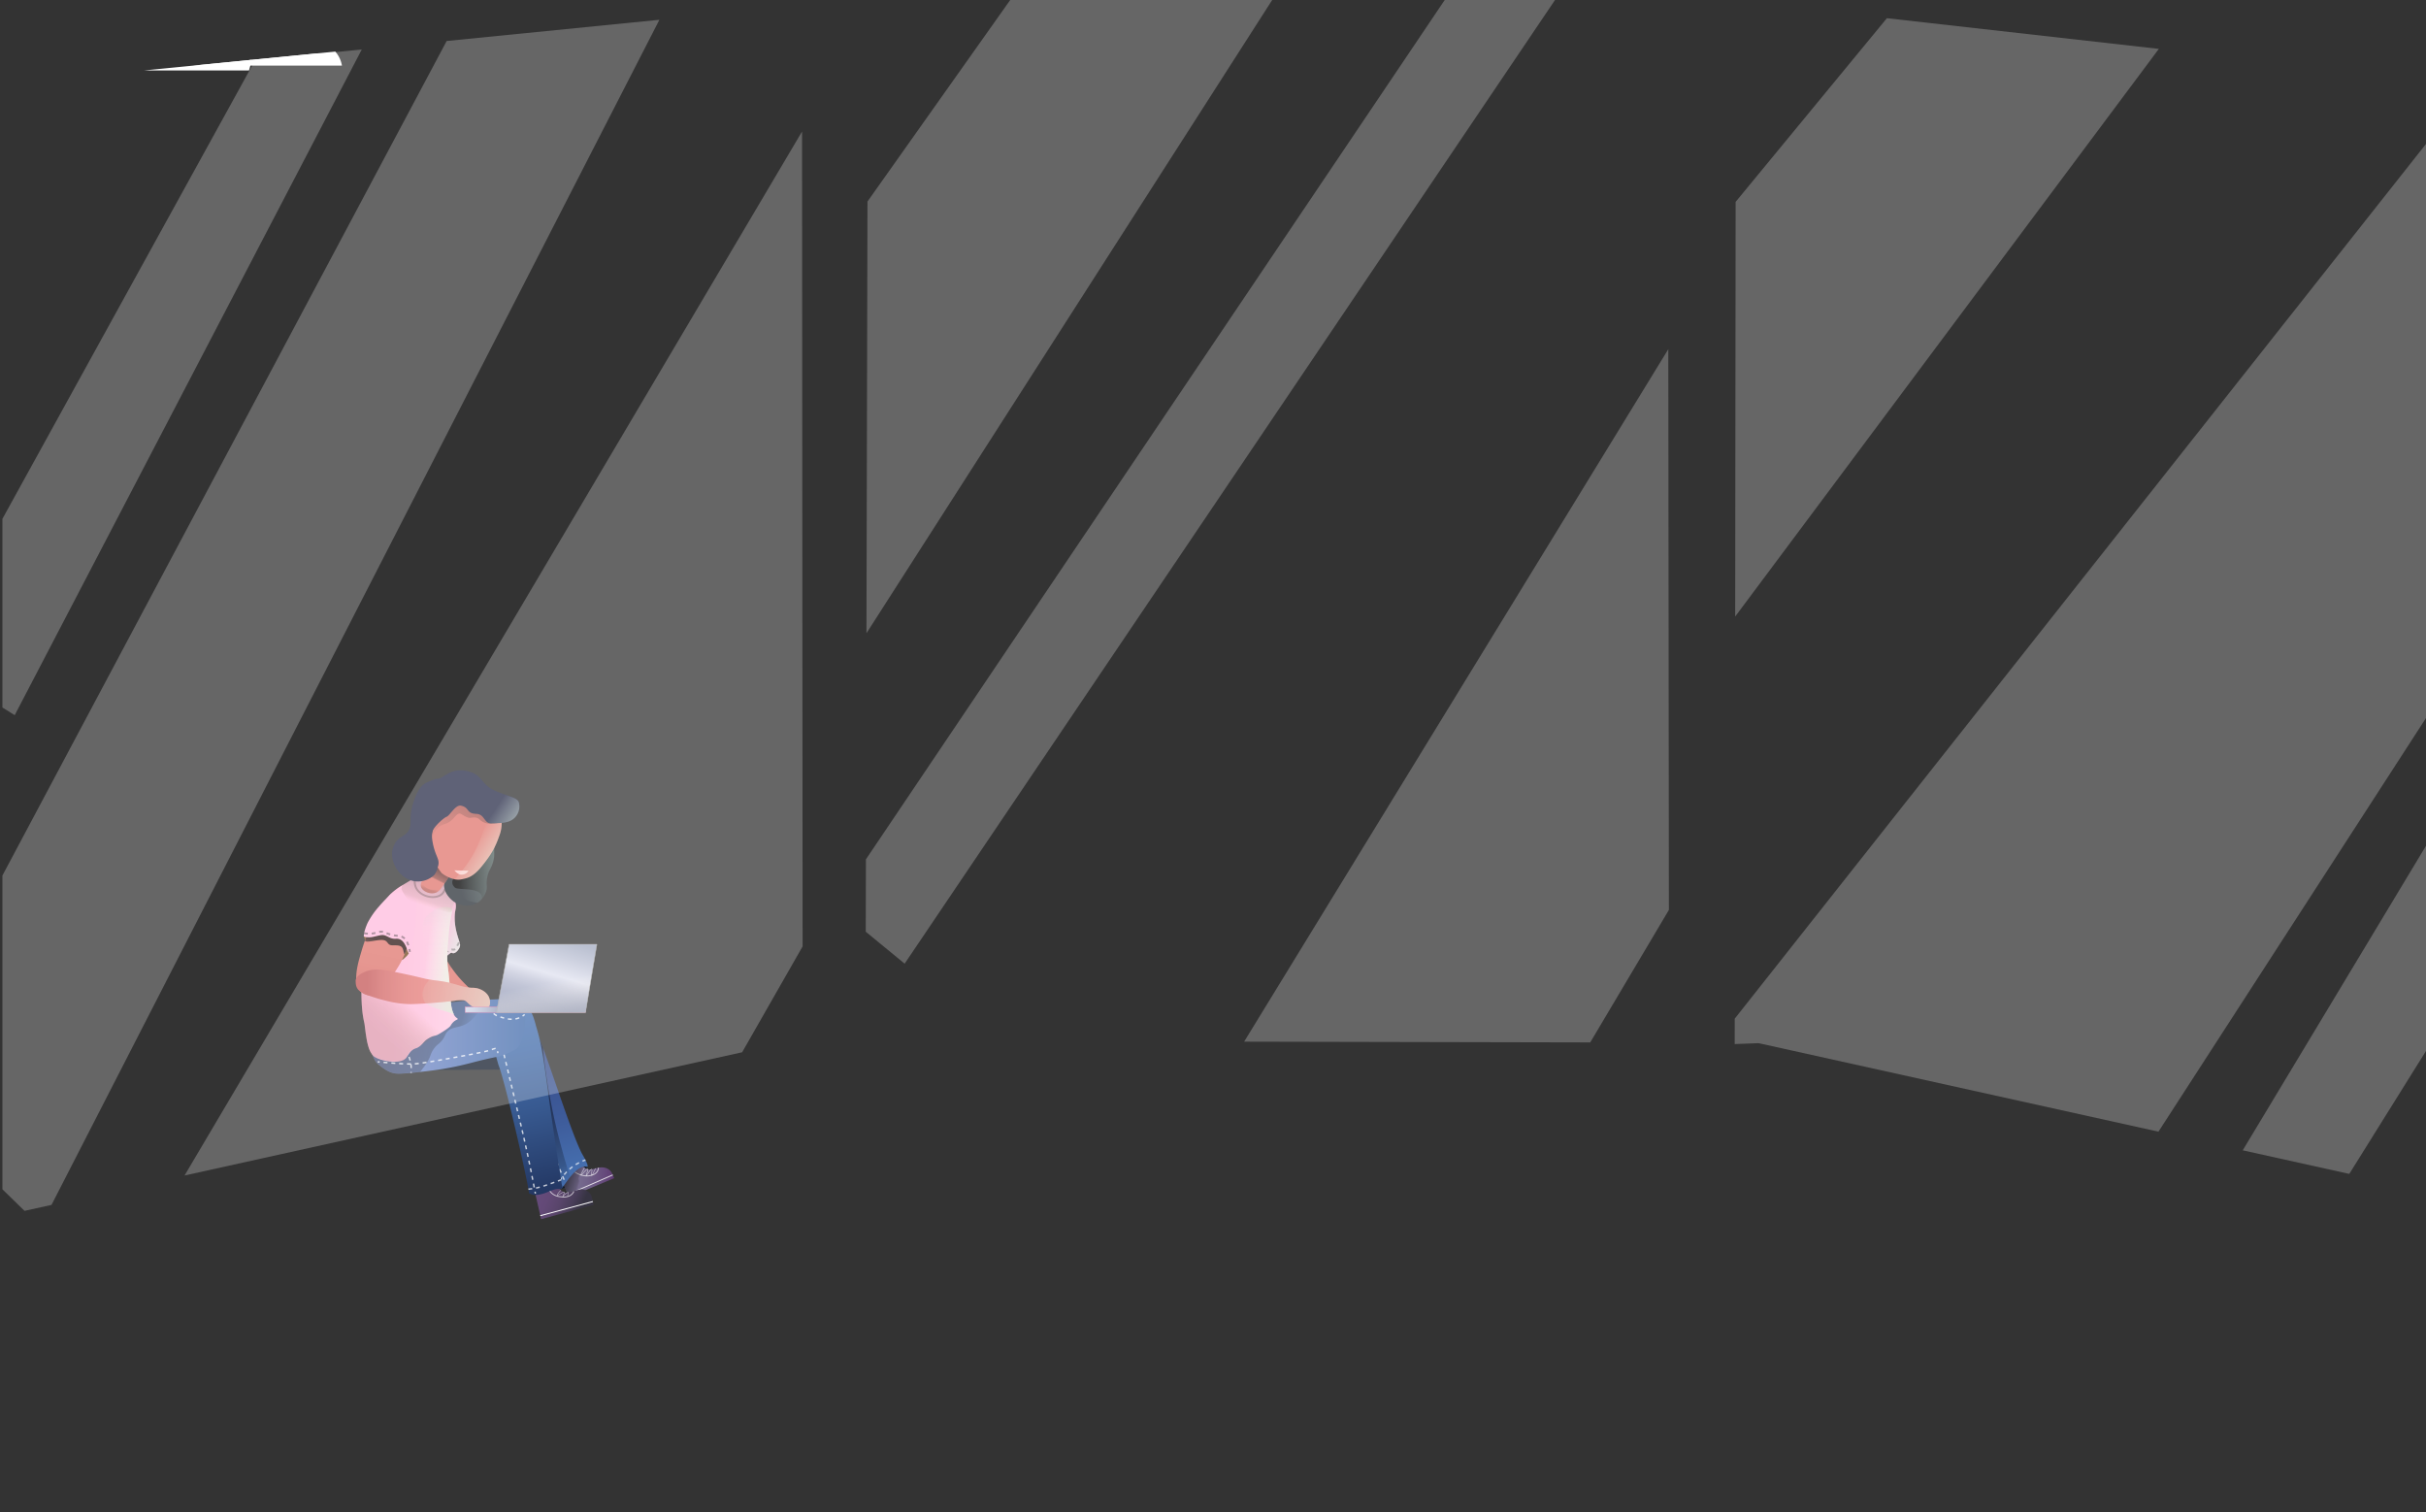 <svg class="svg-clip-path-05nuo" id="header-svg-05nuo" xmlns="http://www.w3.org/2000/svg" viewBox="0 0 1262.92 787.26">
  <rect x="0" y="0" width="1262.92" height="787.26" fill="#333333" stroke="none"/>
  <defs>
    <linearGradient id="linear-gradient-53" x1="294.46" y1="610.46" x2="324.59" y2="610.46" gradientUnits="userSpaceOnUse">
      <stop offset="0" stop-color="#7c7896"/>
      <stop offset=".23" stop-color="#7a7393"/>
      <stop offset=".52" stop-color="#72648a"/>
      <stop offset=".82" stop-color="#664b7c"/>
      <stop offset="1" stop-color="#5e3a72"/>
    </linearGradient>
    <linearGradient id="linear-gradient-54" x1="292.66" y1="608.04" x2="307.22" y2="611.14" gradientUnits="userSpaceOnUse">
      <stop offset="0"/>
      <stop offset=".93" stop-opacity=".16"/>
      <stop offset="1" stop-opacity="0"/>
    </linearGradient>
    <linearGradient id="linear-gradient-55" x1="271.33" y1="535.2" x2="295.03" y2="608.76" gradientUnits="userSpaceOnUse">
      <stop offset="0" stop-color="#394e8c"/>
      <stop offset=".35" stop-color="#3a5290"/>
      <stop offset=".67" stop-color="#3e5c9b"/>
      <stop offset=".99" stop-color="#456eae"/>
      <stop offset="1" stop-color="#456faf"/>
    </linearGradient>
    <linearGradient id="linear-gradient-56" x1="262.81" y1="537.2" x2="308.67" y2="608.44" gradientUnits="userSpaceOnUse">
      <stop offset="0"/>
      <stop offset=".89" stop-opacity=".27"/>
      <stop offset="1" stop-opacity="0"/>
    </linearGradient>
    <linearGradient id="linear-gradient-57" x1="259.82" y1="563.5" x2="283.06" y2="571.6" gradientTransform="rotate(4 -554.145 868.161)" gradientUnits="userSpaceOnUse">
      <stop offset="0" stop-color="#664b7b"/>
      <stop offset=".27" stop-color="#634977"/>
      <stop offset=".54" stop-color="#59456b"/>
      <stop offset=".8" stop-color="#483d58"/>
      <stop offset="1" stop-color="#373443"/>
    </linearGradient>
    <linearGradient id="linear-gradient-58" x1="308.48" y1="1075.8" x2="275.92" y2="1166.37" gradientTransform="rotate(-31.8 -673.238 874.442)" gradientUnits="userSpaceOnUse">
      <stop offset="0" stop-color="#4671b1"/>
      <stop offset=".2" stop-color="#426ba9"/>
      <stop offset=".51" stop-color="#385a91"/>
      <stop offset=".89" stop-color="#273e6c"/>
      <stop offset="1" stop-color="#223560"/>
    </linearGradient>
    <linearGradient id="linear-gradient-59" x1="258.25" y1="482.72" x2="232.86" y2="553.37" gradientTransform="rotate(4 -554.145 868.161)" href="#linear-gradient-58"/>
    <linearGradient id="linear-gradient-60" x1="211.97" y1="473.82" x2="241.01" y2="504.55" gradientUnits="userSpaceOnUse">
      <stop offset="0"/>
      <stop offset="1" stop-opacity="0"/>
    </linearGradient>
    <linearGradient id="linear-gradient-61" x1="229.17" y1="465.33" x2="231.81" y2="494.11" gradientUnits="userSpaceOnUse">
      <stop offset="0" stop-color="#ff92be"/>
      <stop offset=".18" stop-color="#ff9ac6"/>
      <stop offset=".54" stop-color="#ffa3d0"/>
      <stop offset="1" stop-color="#ffa6d3"/>
    </linearGradient>
    <linearGradient id="linear-gradient-62" x1="249.46" y1="486.83" x2="228.59" y2="479.55" gradientUnits="userSpaceOnUse">
      <stop offset="0" stop-color="#d7ffe4"/>
      <stop offset=".08" stop-color="#d7ffe4" stop-opacity=".96"/>
      <stop offset=".23" stop-color="#d7ffe4" stop-opacity=".86"/>
      <stop offset=".41" stop-color="#d6ffe5" stop-opacity=".69"/>
      <stop offset=".63" stop-color="#d5ffe6" stop-opacity=".46"/>
      <stop offset=".87" stop-color="#d5ffe6" stop-opacity=".17"/>
      <stop offset="1" stop-color="#d4ffe7" stop-opacity="0"/>
    </linearGradient>
    <linearGradient id="linear-gradient-63" x1="190.99" y1="539.36" x2="273.41" y2="539.36" gradientUnits="userSpaceOnUse">
      <stop offset="0" stop-color="#8291d1"/>
      <stop offset=".17" stop-color="#778bca"/>
      <stop offset="1" stop-color="#446dab"/>
    </linearGradient>
    <linearGradient id="linear-gradient-64" x1="190.12" y1="527.77" x2="245.45" y2="544.18" gradientUnits="userSpaceOnUse">
      <stop offset="0"/>
      <stop offset=".85" stop-opacity=".49"/>
      <stop offset="1" stop-opacity="0"/>
    </linearGradient>
    <linearGradient id="linear-gradient-65" x1="188.15" y1="503.81" x2="238.34" y2="503.81" gradientUnits="userSpaceOnUse">
      <stop offset="0" stop-color="#ffb3d6"/>
      <stop offset=".4" stop-color="#ffb8d9"/>
      <stop offset=".88" stop-color="#ffc7e1"/>
      <stop offset="1" stop-color="#ffcce4"/>
    </linearGradient>
    <linearGradient id="linear-gradient-66" x1="145.54" y1="415.74" x2="163.29" y2="387.22" gradientTransform="rotate(8.79 -685.841 766.655)" gradientUnits="userSpaceOnUse">
      <stop offset="0" stop-color="#662c10"/>
      <stop offset=".38" stop-color="#682d11" stop-opacity=".98"/>
      <stop offset=".55" stop-color="#6e3213" stop-opacity=".91"/>
      <stop offset=".68" stop-color="#793b17" stop-opacity=".78"/>
      <stop offset=".79" stop-color="#88471d" stop-opacity=".6"/>
      <stop offset=".89" stop-color="#9c5725" stop-opacity=".37"/>
      <stop offset=".98" stop-color="#b46a2e" stop-opacity=".09"/>
      <stop offset="1" stop-color="#bc7031" stop-opacity="0"/>
    </linearGradient>
    <linearGradient id="linear-gradient-67" x1="251.33" y1="502.41" x2="221.63" y2="498.4" gradientUnits="userSpaceOnUse">
      <stop offset="0" stop-color="#ddffd9"/>
      <stop offset=".14" stop-color="#ddffd9" stop-opacity=".99"/>
      <stop offset=".27" stop-color="#deffda" stop-opacity=".94"/>
      <stop offset=".39" stop-color="#e0ffdc" stop-opacity=".87"/>
      <stop offset=".51" stop-color="#e2ffde" stop-opacity=".77"/>
      <stop offset=".63" stop-color="#e5ffe1" stop-opacity=".64"/>
      <stop offset=".74" stop-color="#e9ffe5" stop-opacity=".47"/>
      <stop offset=".86" stop-color="#edffea" stop-opacity=".28"/>
      <stop offset=".97" stop-color="#f2ffee" stop-opacity=".07"/>
      <stop offset="1" stop-color="#f3fff0" stop-opacity="0"/>
    </linearGradient>
    <linearGradient id="linear-gradient-68" x1="227.03" y1="476.05" x2="227.34" y2="521.98" gradientUnits="userSpaceOnUse">
      <stop offset="0" stop-color="#e8c8d4" stop-opacity=".32"/>
      <stop offset=".06" stop-color="#ebcad7" stop-opacity=".25"/>
      <stop offset=".16" stop-color="#f1cdda" stop-opacity=".14"/>
      <stop offset=".27" stop-color="#f4cedd" stop-opacity=".06"/>
      <stop offset=".39" stop-color="#f6d0de" stop-opacity=".01"/>
      <stop offset=".52" stop-color="#f7d0df" stop-opacity="0"/>
      <stop offset=".68" stop-color="#f5cedd" stop-opacity=".01"/>
      <stop offset=".81" stop-color="#eec6d6" stop-opacity=".06"/>
      <stop offset=".92" stop-color="#e3b9ca" stop-opacity=".14"/>
      <stop offset="1" stop-color="#d8adbf" stop-opacity=".21"/>
    </linearGradient>
    <linearGradient id="linear-gradient-69" x1="243.46" y1="627.44" x2="225.94" y2="665.77" gradientTransform="rotate(-8.1 -793.456 834.836)" gradientUnits="userSpaceOnUse">
      <stop offset="0" stop-color="#e0766e"/>
      <stop offset=".46" stop-color="#de746c"/>
      <stop offset=".72" stop-color="#d76c66"/>
      <stop offset=".93" stop-color="#ca5e5c"/>
      <stop offset="1" stop-color="#c45757"/>
    </linearGradient>
    <linearGradient id="linear-gradient-70" x1="241.96" y1="636.75" x2="234.62" y2="647.14" gradientTransform="rotate(-8.1 -793.456 834.836)" gradientUnits="userSpaceOnUse">
      <stop offset="0" stop-opacity=".8"/>
      <stop offset="1" stop-opacity="0"/>
    </linearGradient>
    <linearGradient id="linear-gradient-71" x1="201.04" y1="375.14" x2="141.55" y2="384.09" gradientTransform="rotate(8.95 -659.37 743.307)" gradientUnits="userSpaceOnUse">
      <stop offset="0" stop-color="#ea807d"/>
      <stop offset=".43" stop-color="#e87e7b"/>
      <stop offset=".66" stop-color="#e07673"/>
      <stop offset=".85" stop-color="#d46867"/>
      <stop offset="1" stop-color="#c45757"/>
    </linearGradient>
    <linearGradient id="linear-gradient-72" x1="259.45" y1="523.08" x2="206.86" y2="510.86" gradientUnits="userSpaceOnUse">
      <stop offset="0" stop-color="#d7ffe4"/>
      <stop offset=".22" stop-color="#d6ffe5" stop-opacity=".77"/>
      <stop offset=".76" stop-color="#d5ffe6" stop-opacity=".22"/>
      <stop offset="1" stop-color="#d4ffe7" stop-opacity="0"/>
    </linearGradient>
    <linearGradient id="linear-gradient-73" x1="227.18" y1="453.7" x2="220.91" y2="471.58" gradientUnits="userSpaceOnUse">
      <stop offset="0"/>
      <stop offset=".85" stop-color="#673d1b" stop-opacity=".45"/>
      <stop offset="1" stop-color="#bc7031" stop-opacity="0"/>
    </linearGradient>
    <linearGradient id="linear-gradient-74" x1="179.45" y1="301.3" x2="199.13" y2="305.1" gradientTransform="rotate(8.79 -685.841 766.655)" href="#linear-gradient-60"/>
    <linearGradient id="linear-gradient-75" x1="281.21" y1="441.19" x2="234.34" y2="445.02" href="#linear-gradient-62"/>
    <linearGradient id="linear-gradient-76" x1="166.97" y1="326.31" x2="164.97" y2="338.52" gradientTransform="rotate(8.79 -685.841 766.655)" gradientUnits="userSpaceOnUse">
      <stop offset="0" stop-opacity="0"/>
      <stop offset=".14" stop-opacity=".53"/>
      <stop offset="1"/>
    </linearGradient>
    <linearGradient id="linear-gradient-77" x1="141.39" y1="273.39" x2="142.77" y2="268.11" gradientTransform="rotate(12.09 -686.727 766.738)" href="#linear-gradient-76"/>
    <linearGradient id="linear-gradient-78" x1="184.45" y1="274.7" x2="167.02" y2="307.95" gradientTransform="rotate(4.66 -1475.891 1126.732)" gradientUnits="userSpaceOnUse">
      <stop offset="0"/>
      <stop offset=".98" stop-opacity=".03"/>
      <stop offset="1" stop-opacity="0"/>
    </linearGradient>
    <linearGradient id="linear-gradient-79" x1="277.66" y1="448.94" x2="245.99" y2="432.38" gradientTransform="rotate(-4.13 233.877 429.845)" gradientUnits="userSpaceOnUse">
      <stop offset="0" stop-color="#e2ffd9"/>
      <stop offset=".08" stop-color="#e2ffda" stop-opacity=".96"/>
      <stop offset=".23" stop-color="#e3ffdd" stop-opacity=".86"/>
      <stop offset=".41" stop-color="#e4ffe1" stop-opacity=".69"/>
      <stop offset=".63" stop-color="#e6ffe6" stop-opacity=".46"/>
      <stop offset=".87" stop-color="#e8ffee" stop-opacity=".17"/>
      <stop offset="1" stop-color="#e9fff2" stop-opacity="0"/>
    </linearGradient>
    <linearGradient id="linear-gradient-80" x1="242.14" y1="525.59" x2="304.79" y2="525.59" gradientUnits="userSpaceOnUse">
      <stop offset="0" stop-color="#ced6ea"/>
      <stop offset=".07" stop-color="#c6cee3"/>
      <stop offset=".17" stop-color="#b0b7cf"/>
      <stop offset=".3" stop-color="#8c93af"/>
      <stop offset=".38" stop-color="#737999"/>
    </linearGradient>
    <linearGradient id="linear-gradient-81" x1="280.11" y1="525.62" x2="291.03" y2="488.45" gradientUnits="userSpaceOnUse">
      <stop offset="0" stop-color="#9ca2bc"/>
      <stop offset=".12" stop-color="#a0a6bf"/>
      <stop offset=".25" stop-color="#adb2c9"/>
      <stop offset=".38" stop-color="#c3c6d9"/>
      <stop offset=".51" stop-color="#dfe1ef"/>
      <stop offset=".77" stop-color="#bdc2d5"/>
      <stop offset="1" stop-color="#a3abc1"/>
    </linearGradient>
    <linearGradient id="linear-gradient-82" x1="286.35" y1="528.72" x2="283" y2="511.95" gradientUnits="userSpaceOnUse">
      <stop offset="0" stop-color="#979caf"/>
      <stop offset=".14" stop-color="#a1a5b5" stop-opacity=".9"/>
      <stop offset=".42" stop-color="#bcbdc6" stop-opacity=".64"/>
      <stop offset=".8" stop-color="#e8e3e1" stop-opacity=".22"/>
      <stop offset="1" stop-color="#fff8f0" stop-opacity="0"/>
    </linearGradient>
    <radialGradient id="radial-gradient" cx="-170.14" cy="-213.07" r="52.52" gradientTransform="matrix(.63 0 0 .63 183.75 131.61)" gradientUnits="userSpaceOnUse">
      <stop offset="0" stop-color="#ffe" stop-opacity=".8"/>
      <stop offset=".17" stop-color="#ffe" stop-opacity=".79"/>
      <stop offset=".31" stop-color="#fefeef" stop-opacity=".75"/>
      <stop offset=".44" stop-color="#fefeef" stop-opacity=".68"/>
      <stop offset=".57" stop-color="#fcfcf0" stop-opacity=".58"/>
      <stop offset=".69" stop-color="#fbfbf1" stop-opacity=".45"/>
      <stop offset=".82" stop-color="#f9f9f3" stop-opacity=".3"/>
      <stop offset=".93" stop-color="#f7f7f5" stop-opacity=".12"/>
      <stop offset="1" stop-color="#f6f6f6" stop-opacity="0"/>
    </radialGradient>
    <radialGradient id="radial-gradient-2" cx="-284.09" cy="-46.7" r="66.27" gradientTransform="matrix(.63 0 0 .63 183.75 131.61)" gradientUnits="userSpaceOnUse">
      <stop offset="0" stop-color="#ffe"/>
      <stop offset=".11" stop-color="#ffe" stop-opacity=".98"/>
      <stop offset=".23" stop-color="#fefeef" stop-opacity=".93"/>
      <stop offset=".36" stop-color="#fefeef" stop-opacity=".84"/>
      <stop offset=".5" stop-color="#fcfcf0" stop-opacity=".72"/>
      <stop offset=".64" stop-color="#fbfbf2" stop-opacity=".56"/>
      <stop offset=".78" stop-color="#f9f9f3" stop-opacity=".36"/>
      <stop offset=".92" stop-color="#f7f7f5" stop-opacity=".13"/>
      <stop offset="1" stop-color="#f6f6f6" stop-opacity="0"/>
    </radialGradient>
    <radialGradient id="radial-gradient-3" cx="-288.19" cy="428.64" r="34.97" gradientTransform="matrix(.63 0 0 .63 183.75 131.61)" gradientUnits="userSpaceOnUse">
      <stop offset="0" stop-color="#fff"/>
      <stop offset=".11" stop-color="#fff" stop-opacity=".9"/>
      <stop offset=".23" stop-color="#fefefe" stop-opacity=".86"/>
      <stop offset=".36" stop-color="#fefefe" stop-opacity=".84"/>
      <stop offset=".5" stop-color="#fcfcfc" stop-opacity=".72"/>
      <stop offset=".64" stop-color="#fbfbfb" stop-opacity=".56"/>
      <stop offset=".78" stop-color="#f9f9f9" stop-opacity=".36"/>
      <stop offset=".92" stop-color="#f7f7f7" stop-opacity=".13"/>
      <stop offset="1" stop-color="#f6f6f6" stop-opacity="0"/>
    </radialGradient>
    <radialGradient id="radial-gradient-4" cx="-263.58" cy="96.84" r="27.71" gradientTransform="matrix(.88 0 0 .88 240.53 129.7)" gradientUnits="userSpaceOnUse">
      <stop offset="0" stop-color="#fff"/>
      <stop offset=".17" stop-color="#fff" stop-opacity=".9"/>
      <stop offset=".31" stop-color="#fff" stop-opacity=".9"/>
      <stop offset=".42" stop-color="#fefefe" stop-opacity=".89"/>
      <stop offset=".53" stop-color="#fdfdfd" stop-opacity=".8"/>
      <stop offset=".64" stop-color="#fcfcfc" stop-opacity=".68"/>
      <stop offset=".74" stop-color="#fbfbfb" stop-opacity=".54"/>
      <stop offset=".83" stop-color="#f9f9f9" stop-opacity=".37"/>
      <stop offset=".93" stop-color="#f8f8f8" stop-opacity=".18"/>
      <stop offset="1" stop-color="#f6f6f6" stop-opacity="0"/>
    </radialGradient>
    <radialGradient id="radial-gradient-5" cx="-293.21" cy="294.89" r="34.97" href="#radial-gradient-3"/>
    <clipPath id="outside-clip">
      <path d="M1.26 632.84.01 44.07 417.48 2.9l.12 539.18 32.96-.28L452.84 0h415.45l.57 541.69 33.64.56L903.65.61l359.87 39.87.4 579.64-348.42-77.11-46.64-.31-418.3-.3-32.95.3-9.58.25L1.26 632.84z"/>
    </clipPath>
    <clipPath id="window-clip-1">
      <path d="M1.26 44.4 417.48 2.9l.37 540.35-9.82-.3L1.26 632.84V44.4z"/>
    </clipPath>
    <clipPath id="window-clip-2">
      <path d="m451.84 0-1.28 541.8 418.3.9L868.29 0H451.84z"/>
    </clipPath>
    <clipPath id="window-clip-3">
      <path d="m903.65.61-.61 542.86 12.46-.46 348.42 77.11-1-578.99L903.65.61z"/>
    </clipPath>
    <style>
      .cls-114{isolation:isolate}.cls-114,.cls-18{fill:#fff}.cls-114{opacity:.25}.cls-197,.cls-208{stroke:#fff}.cls-208{stroke-linejoin:bevel}.cls-197,.cls-208{stroke-width:.75px}.cls-200{fill:#e0766e}.cls-216{fill:#724a22}
    </style>
  </defs>
  <g id="main-svg-05nuo">
    <g id="clouds" clip-path="url(#outside-clip)">
      <g>
        <path id="cloud-1" class="cls-18" d="M129.61 36.69a29.36 29.36 0 0 0 1.51-9.2A28.81 28.81 0 0 0 123.66 8a30.19 30.19 0 0 0-18.86-9.71 30.55 30.55 0 0 0-20.69 5 29.2 29.2 0 0 0-12 17.18 18.33 18.33 0 0 0-11.41-1.16 18 18 0 0 0-9.79 5.79 29.12 29.12 0 0 0-17.65-5.87 28.33 28.33 0 0 0-16 4.7A27.42 27.42 0 0 0 6.87 36.69Z"/>
        <animateTransform attributeName="transform" attributeType="XML" type="translate" from="-170 90" to="1250 90" dur="25s" begin="0s" repeatCount="indefinite" fill="freeze"/>
      </g>
      <g>
        <path id="cloud-2" class="cls-18" d="M119.94 7.24a13.17 13.17 0 0 0-6.4 1.82 12.85 12.85 0 0 0-4.64 4.68 19 19 0 0 0-19.12 4.12C85.68 7.69 76.62.61 66 .61c-9.27 0-17.38 5.45-22 13.63a18.13 18.13 0 0 0-10.93-3.7c-10.94 0-19.81 10-19.81 22.38v1.24H178c-1.11-6.69-6.61-11.79-13.25-11.79a12.65 12.65 0 0 0-6.52 1.8c-4-6.82-12.58-11.52-22.54-11.52a27.41 27.41 0 0 0-3.14.18 33.38 33.38 0 0 0-5.34-4 15.53 15.53 0 0 0-7.27-1.59Z"/>
        <animateTransform attributeName="transform" attributeType="XML" type="translate" dur="35s" begin="0s" values="400 13; 1200 13; -300 13; 400 13" keyTimes="0; 0.52; 0.52; 1" repeatCount="indefinite" fill="freeze"/>
      </g>
      <g>
        <path id="clooud-3" class="cls-18" d="M22.11 12.48a16.68 16.68 0 0 1 5.38.89 20.85 20.85 0 0 1 9.45-3.8 21.13 21.13 0 0 1 10.15 1.12 20.57 20.57 0 0 1 8.35 5.74 20 20 0 0 1 4.49 9H5.85a16.05 16.05 0 0 1 5.78-9.27 16.81 16.81 0 0 1 10.48-3.68Z"/>
        <animateTransform attributeName="transform" attributeType="XML" type="translate" dur="15s" begin="0s" values="200 50; 1300 50; -100 50; 200 50" keyTimes="0; 0.8; 0.8; 1" repeatCount="indefinite" fill="freeze"/>
      </g>
      <g>
        <path id="cloud-4" class="cls-18" d="M169 31.3c-5.35-5.45-15.2-9.12-26.54-9.12a48.12 48.12 0 0 0-12.58 1.65 18 18 0 0 0-6.53-9.46 18.78 18.78 0 0 0-11-3.72 18.56 18.56 0 0 0-8.37 2.07 18.05 18.05 0 0 0-6.43 5.62A23.84 23.84 0 0 0 88 7.17 24.78 24.78 0 0 0 59.85 8.5a23.74 23.74 0 0 0-8.27 12 45.14 45.14 0 0 0-18.76-3.86C18 16.64 5.64 23 2.72 31.37Z"/>
        <animateTransform attributeName="transform" attributeType="XML" type="translate" dur="50s" begin="0s" values="800 43.5; 1250 43.5; -250 43.5; 800 43.5" keyTimes="0; 0.25; 0.25; 1" repeatCount="indefinite" fill="freeze"/>
      </g>
    </g>
    <g id="person">
      <g id="l-lower-leg" transform="rotate(4 266.26 541.84)">
        <path id="lcalve-inside" d="M310.22 604.4a40.18 40.18 0 0 1-6.67 8.11c-2.32 2.16-4.94 4.61-6 4-1.28-.8-.38-6.7 3.43-9.9 3.63-3.04 8.27-2.37 9.24-2.21Z" fill="#161e2b"/>
        <path id="lshoe" d="m324.59 609.36-14.28 7.21-8.52 4.31-6.26-12.57-1.07-2.14 3.88-2 7.92-4.11c.73 1.6 1.46 3.19 2.2 4.79a6.32 6.32 0 0 0 1 .5 5.52 5.52 0 0 0 1.7.39c1.91.13 4.54-1.51 6.8-1.54a6.35 6.35 0 0 1 3.62.92 5.53 5.53 0 0 1 1.61 1.63Z" fill="url(#linear-gradient-53)"/>
        <path id="lshoe-line1" fill="none" d="M303.87 607.56a11.12 11.12 0 0 0 5.49 1.66 8.11 8.11 0 0 0 4.12-.84 4.52 4.52 0 0 0 2.07-1.83 4.14 4.14 0 0 0 .48-2" opacity=".64" stroke-width=".5" stroke="#fff"/>
        <path id="lshoe-line2" fill="none" d="M308.8 605c-1.34 2.76-1.72 3.82-1.56 3.92.34.19 2.73-3.61 3.26-3.32s-.86 3.48-.59 3.6 2-3.85 2.63-3.65-.17 3 .19 3.14.78-1 1.82-3.75" opacity=".71" stroke-width=".25" stroke="#fff"/>
        <path id="lshoe-line3" fill="none" d="m323.73 607.73-22.58 11.81" opacity=".79" stroke-width=".5" stroke="#fff"/>
        <path id="lshoe-shadow" d="m310.31 616.57-8.52 4.31-6.26-12.57a22 22 0 0 1 2.81-4.16l7.92-4.11c.73 1.6 1.46 3.19 2.2 4.79a6.32 6.32 0 0 0 1 .5c-.13.21-.27.41-.42.61-1.36 1.86-3.11 3.25-2.82 5.12a4.17 4.17 0 0 0 1.68 2.45 11.48 11.48 0 0 1 2.41 3.06Z" fill="url(#linear-gradient-54)"/>
        <path id="lcalve" d="M310 604.43c-3.1-.5-6 2.66-8.27 5.89-2.58 3.67-4.32 7.43-4.55 5.95-.39-2.42-5.11-9.7-5.11-9.7-2.53-3.8-20-32-29.35-49.75-.61-1.14-1.18-2.24-1.71-3.28-.43-.85-4.12-8.86-3.83-11.53.4-3.65 5.89-10.75 9.71-11.83a9.44 9.44 0 0 1 8.28 1.63 14.51 14.51 0 0 1 2.83 3.11 26.16 26.16 0 0 1 1.71 2.84c.86 1.6 1.92 3.81 3.12 6.45 6.85 15 18.35 44.12 24.15 53.63.02 0 4.75 6.87 3.02 6.59Z" fill="url(#linear-gradient-55)"/>
        <path id="lcalve-shadow" d="M301.7 610.32c-2.58 3.67-4.32 7.43-4.55 5.95-.39-2.42-5.11-9.7-5.11-9.7-2.53-3.8-20-32-29.35-49.75-.61-1.14-1.18-2.24-1.71-3.28-.43-.85-4.12-8.86-3.83-11.53.4-3.65 5.89-10.75 9.71-11.83a9.44 9.44 0 0 1 8.28 1.63 14.51 14.51 0 0 1 2.83 3.11 26.16 26.16 0 0 1 1.71 2.84c.86 1.6 1.92 3.81 3.12 6.45.52 2.55 1 5.44 1.74 9.26a310.51 310.51 0 0 0 11.9 42.91 252.61 252.61 0 0 0 5.26 13.94Z" fill="url(#linear-gradient-56)" opacity=".74"/>
        <path id="lpant-line1" fill="none" d="M264.34 542q5.19 9.62 10.32 19.72c7.57 14.94 10.66 23.34 20.17 42.65 2 4.11 3.7 7.42 4.71 9.4" opacity=".69" stroke-dasharray="2" stroke-width=".75" stroke-linejoin="bevel" stroke="#fff"/>
        <path id="lpant-line2" fill="none" d="M296.44 612.81A24.65 24.65 0 0 1 309 601" opacity=".67" stroke-dasharray="2" stroke-width=".75" stroke-linejoin="bevel" stroke="#fff"/>
        <animateTransform id="left-lower-leg-rotanim" attributeName="transform" attributeType="XML" type="rotate" fill="freeze" dur="11s" begin="2.5s" repeatCount="indefinite" calcMode="spline" values="4 266.26 541.84; 10 266.26 541.84; 4 266.26 541.84; 10 266.26 541.84; -12 266.26 541.84; -5 266.26 541.84; -14 266.26 541.84; -4 266.26 541.84; 4 266.26 541.84" keyTimes="0; 0.1; 0.2; 0.3; 0.4; 0.6; 0.71; 0.82; 1" keySplines="0.42 0 0.58 1; 0.42 0 0.58 1; 0.42 0 0.58 1; 0.42 0 0.58 1; 0.42 0 0.58 1 0.42 0 0.58 1; 0.42 0 0.58 1; 0.42 0 0.58 1"/>
      </g>
      <path id="lthigh" d="M279 542.75a18.56 18.56 0 0 1-1.83 8.53 11.58 11.58 0 0 1-4.57 4.28 11.27 11.27 0 0 1-5.86 1.34c-1.35 0-2.7-.06-4.05-.08-17.61-.24-35.32.79-52.84-.58a11.79 11.79 0 0 1-5-1.45c-4.13-2.3-8.4-8-8.19-15.66a20.53 20.53 0 0 1 5-12.74 16 16 0 0 1 7.21-4.62 13.94 13.94 0 0 1 7.16 0c11.82 2.44 44.41 4.19 55.71 7.15 1.39.37 4.77 3.11 4.89 3.28a10.6 10.6 0 0 1 1.36 2.76 26.65 26.65 0 0 1 1.01 7.79Z" fill="#141e2d"/>
      <g id="r-lower-leg">
        <path id="rshoe" d="m277.74 617.28 12.9-3.21 1 5.18a6.24 6.24 0 0 0 2.44 1.5c1.82.57 7.26-2.08 9.46-1.58a6.27 6.27 0 0 1 3.31 1.73 5.54 5.54 0 0 1 1.19 2l1 4.21-27.35 7.55Z" fill="url(#linear-gradient-57)"/>
        <path id="rshoe-line1" fill="none" d="M285.24 617.88a7.19 7.19 0 0 0 2.36 3.54 7.88 7.88 0 0 0 4.49 1.54 7.11 7.11 0 0 0 4.63-.6 4.6 4.6 0 0 0 2-2.2" opacity=".67" stroke-linejoin="bevel" stroke-width=".5" stroke="#fff"/>
        <path id="rshoe-line2" fill="none" d="M292 619.54a12.87 12.87 0 0 0-1 1.06c-.43.55-1.05 1.32-.9 1.49.27.33 3.19-1.94 3.6-1.48.16.16-.05.67-.25 1.14s-.52.89-.47.94 2.45-2.24 2.79-2c.05 0 0 .11-.13 1l-.18.91" opacity=".67" stroke-linejoin="bevel" stroke-width=".25" stroke="#fff"/>
        <path id="rshoe-line3" fill="none" d="m281.28 632.82 27.37-7.38" stroke-linejoin="bevel" stroke-width=".5" stroke="#fff"/>
        <path id="rcalve" d="M258.51 524.5c.89-.65 5-3.16 8-3.28a12.29 12.29 0 0 1 7.47 2.48c3.35 2.42 4.73 9.3 5.13 10.6 4.66 15 4.89 29.79 13 79.93.13.78.19 1.57.37 2.34.25 1 .45 1.36.27 1.72-.33.64-1.5.55-2.47.59-1.35.06-2.85.67-5.85 1.88-3.42 1.38-6.54 1.48-7.57 1s-1.39-.34-1.45-.81c-1.24-8.58-12.38-57.7-15.94-66.69-.16-.4-4.45-16-4.62-17.71a17.8 17.8 0 0 1 2.78-10.75c.37-.58.66-1.01.88-1.3Z" fill="url(#linear-gradient-58)"/>
        <g id="rcalve-line1" fill="none" opacity=".75">
          <path d="M258.37 525.86c.34 2.92.89 7.18 1.79 12.31 1.36 7.73 2.82 13.41 3.48 16 0 0 .8 3.13 7.83 32.73 1.9 8 4.53 19.76 7.25 34.41" fill="url(#linear-gradient-59)"/>
          <path class="cls-197" d="M258.37 525.86q.06.48.12 1"/>
          <path d="M258.74 528.87c.33 2.57.79 5.73 1.42 9.3 1.36 7.73 2.82 13.41 3.48 16 0 0 .8 3.13 7.83 32.73 1.82 7.66 4.29 18.69 6.87 32.41" stroke-dasharray="2.03 2.03" stroke-width=".75" stroke="#fff"/>
          <path class="cls-197" d="M278.53 620.31c.06.33.13.66.19 1"/>
        </g>
        <path id="rcalve-line2" fill="none" d="M275.07 619a39.84 39.84 0 0 0 4.78-.76 60.57 60.57 0 0 0 6.46-2c1.47-.51 3.45-1.2 5.77-2.08" opacity=".72" stroke-dasharray="2" stroke-width=".75" stroke-linejoin="bevel" stroke="#fff"/>
      </g>
      <g id="larm">
        <g id="left-arm">
          <path id="larm-2" data-name="larm" class="cls-200" d="M253.41 529.69c-1.39.56-4.4-.66-5.82-1.8-1-.82-.72-2.12-.82-2.56a2.74 2.74 0 0 0-.63-1.61c-2.57-3.28-9.63-7.14-9.63-7.14-1.51-1.16-3.84-2.78-6.52-4.85-4.83-3.72-10.8-8.85-15.15-15.2 0 0-5.14-7.49-10.29-25.3a8.37 8.37 0 0 1-.08-5 8.88 8.88 0 0 1 4.59-5.07c5.25-2.54 12.25.84 15 5.11 1.86 2.92 1.28 5.54 1.26 9.14-.06 11.79 5.33 21.93 9.58 28.13 1 1.43 1.92 2.66 2.7 3.64 2.6 3.27 5.59 6.22 10.89 11.08 1.57 1.44 2.07 1 3.25 1.61 2 1 3.64 1.56 4.27 2.37.41 2.28.3 6.28-2.6 7.45Z"/>
          <path id="larm-shadow" d="M234.88 503.59a60.53 60.53 0 0 1-4.89 8.14c-4.83-3.72-10.8-8.85-15.15-15.2 0 0-5.14-7.49-10.29-25.3a8.37 8.37 0 0 1-.08-5 8.88 8.88 0 0 1 4.59-5.07c5.25-2.54 12.25.84 15 5.11 1.86 2.92 1.28 5.54 1.26 9.14-.08 11.84 5.31 21.98 9.56 28.18Z" fill="url(#linear-gradient-60)" opacity=".67"/>
        </g>
        <path id="lsleeve" d="M235.27 496c-.51-.32-1.42.63-2.4 1.41a3.36 3.36 0 0 1-1.92.94c-1.28 0-3.95-3-4.93-2.69a1 1 0 0 1-1-.23c-.56-.49-.94-1.65-1.18-3.29a126.27 126.27 0 0 1-.67-13.35c0-.53-.06-2.85.15-5.62a31.67 31.67 0 0 1 1.05-6.24 12.87 12.87 0 0 1 .71-1.93 7.29 7.29 0 0 1 1.17-1.86 4.32 4.32 0 0 1 .85-.75 2.82 2.82 0 0 1 .85-.39 3.44 3.44 0 0 1 2 0 6.42 6.42 0 0 1 1.74.82 4.91 4.91 0 0 1 .55.38 17.15 17.15 0 0 1 2.31 2.13 12.18 12.18 0 0 1 1.62 2.14l.23.41a7.89 7.89 0 0 1 .64 1.59 8.67 8.67 0 0 1 .08 4.13c-.09.54-.21 1-.25 1.42-.88 8.23 2.33 14.22 2.63 16.82.14 1.7-2.5 5.22-4.23 4.16Z" fill="url(#linear-gradient-61)"/>
        <path id="larm-light" d="M235.27 496c-.51-.32-1.42.63-2.4 1.41a3.36 3.36 0 0 1-1.92.94c-1.28 0-3.95-3-4.93-2.69a1 1 0 0 1-1-.23c-.56-.49-.94-1.65-1.18-3.29a126.27 126.27 0 0 1-.67-13.35c0-.53-.06-2.85.15-5.62a31.67 31.67 0 0 1 1.05-6.24 12.87 12.87 0 0 1 .71-1.93 7.29 7.29 0 0 1 1.17-1.86 4.32 4.32 0 0 1 .85-.75 2.82 2.82 0 0 1 .85-.39 3.44 3.44 0 0 1 2 0 6.42 6.42 0 0 1 1.74.82 4.91 4.91 0 0 1 .55.38 17.15 17.15 0 0 1 2.31 2.13 12.18 12.18 0 0 1 1.62 2.14l.23.41a7.89 7.89 0 0 1 .64 1.59 8.67 8.67 0 0 1 .08 4.13c-.09.54-.21 1-.25 1.42-.88 8.23 2.33 14.22 2.63 16.82.14 1.7-2.5 5.22-4.23 4.16Z" opacity=".88" fill="url(#linear-gradient-62)"/>
        <path id="body-line3" fill="none" d="M238.93 490.57a7.48 7.48 0 0 1-.79 1.53c-.65 1.2-.92 1.83-1.48 2.09-.84.4-1.39-.19-2.39.18a2.28 2.28 0 0 0-1.16 1.21" opacity=".32" stroke="#000" stroke-dasharray="2"/>
        <animateTransform id="left-arm-rotanim" attributeName="transform" attributeType="XML" type="rotate" dur="7s" begin="5.5s; left-arm-rotanim.end + 4s" fill="freeze" calcMode="spline" values="0 212.99 488.33; -15 230.24 520; -18 230.24 520; -12 222.24 535; 0 212.99 468.33" keyTimes="0; 0.21; 0.47; 0.79; 1" keySplines="0.42 0 0.58 1; 0.42 0 0.58 1; 0.42 0 0.58 1; 0.42 0 0.58 1"/>
      </g>
      <g id="r-upper-leg">
        <path id="rthigh" d="M269.49 545.33c-2.22 2.15-9.27 4.49-10.39 4.71-13.85 2.79-15.09 4.11-29 6.46-2.11.36-6.73 1-11.39 1.49-2.24.25-4.49.48-6.47.64s-3.58.24-4.75.24c-3.34 0-6.08-1.06-10.72-5-2.06-1.77-2.6-4.5-4.84-9.47-1.68-3.74-.6-8.69-.32-10.21a9 9 0 0 1 7.91-7.53l8.61-1.16c15.39-2 24.55-3.71 34.33-4.56 2.19-.2 4.41-.34 6.74-.44 1.58-.06 2.74-.06 5.09-.15l2.52-.09c6.38-.29 6.87-.57 8.27-.15a12.18 12.18 0 0 1 8.07 8c1.1 4.23-1.33 14.97-3.66 17.22Z" fill="url(#linear-gradient-63)"/>
        <path id="rthigh-shadow" d="M254.27 520.31c-1.53 2-3.16 4.09-4.76 6.1-4 5.11-6.25 6.39-7.84 7.09-3.8 1.65-6.36 1-8.65 3.36-1.64 1.7-1.06 2.78-3.53 5.41-1.33 1.41-2 1.58-3.14 3a13.47 13.47 0 0 0-2.35 4.38c-.91 2.62-3.2 5.77-5.31 8.31-2.24.25-4.49.48-6.47.64s-3.58.24-4.75.24c-3.34 0-6.08-1.06-10.72-5-2.06-1.77-2.6-4.5-4.84-9.47-1.68-3.74-.6-8.69-.32-10.21a9 9 0 0 1 7.91-7.53l8.61-1.16c15.39-2 24.55-3.71 34.33-4.56 2.19-.2 4.41-.34 6.74-.44 1.58-.07 2.74-.07 5.09-.16Z" opacity=".49" fill="url(#linear-gradient-64)"/>
        <g id="rpant-line1" fill="none" opacity=".78">
          <path class="cls-208" d="m196.64 552.74 1 .07"/>
          <path d="M199.67 553c6.87.52 12.62 1.08 16.76.73s10.53-1.52 23.37-3.86c14.78-2.69 16.26-3.44 16.74-3.78a6 6 0 0 0 1.28-.36c.36-.22.65.09.87.55" stroke-dasharray="2.04 2.04" stroke-width=".75" stroke-linejoin="bevel" stroke="#fff"/>
          <path class="cls-208" d="M259 547.21a6.68 6.68 0 0 1 .17 1"/>
        </g>
        <path id="rpant-line2" fill="none" d="M254.24 520.32c0 1 0 4.77 2.76 7.27 1.27 1.16 2.58 1.54 4.54 2.11s5.19 1.52 8.63.17a10.24 10.24 0 0 0 2.95-1.79" opacity=".78" stroke-dasharray="2" stroke-width=".75" stroke-linejoin="bevel" stroke="#fff"/>
        <path id="rpant-line3" fill="none" d="M198 538.25a19.31 19.31 0 0 1 7.45 2.76 18.66 18.66 0 0 1 6.53 7 18.37 18.37 0 0 1 2 10.47" stroke-dasharray="2" stroke-width=".75" stroke-linejoin="bevel" opacity=".74" stroke="#fff"/>
      </g>
      <g id="upper-body">
        <g id="torso">
          <path id="body" d="M234.59 533.88c-.56 1-4.16 3.29-6.35 4.53s-2.5.22-6.21 2.78c-1.5 1-2.74 3.56-5.46 4.45-3.08 1-3.9 3.45-5.12 5-2.54 3.21-10.41 1.85-13.29.87-4-1.35-4.12-2.19-4.9-3.31-2.59-3.75-3.18-13.95-3.6-15.69a53.74 53.74 0 0 1-1.17-7.58c-.05-.53-.09-1.07-.13-1.61s-.06-1.08-.09-1.62c-.12-2.32-.14-4.66-.11-6.94 0-.92 0-1.83.07-2.71.05-1.51.13-3 .22-4.35a.76.76 0 0 0 0-.15c.21-2.95.46-5.57.7-7.61.21-1.71.4-3 .52-3.72.22-1.28.51-2.62.86-4a83.27 83.27 0 0 1 4.28-12.38c.34-.8.7-1.58 1.06-2.36.24-.52.49-1 .74-1.54q1.06-2.17 2.24-4.17a42.94 42.94 0 0 1 4-5.9l.18-.19a3.25 3.25 0 0 1 .31-.35 33.47 33.47 0 0 1 6.65-4.82c.6-.37 1.23-.75 1.88-1.13 1.32-.79 2.73-1.64 4.25-2.53l1.06-.65a8.2 8.2 0 0 1 4.33-1.16h.07a14.22 14.22 0 0 1 5.83 1.44 18.1 18.1 0 0 1 4.39 2.88 16.06 16.06 0 0 1 1.65 1.65 13.39 13.39 0 0 1 1.93 2.85 8.55 8.55 0 0 1 .93 3.48 5.82 5.82 0 0 1 0 .59c0 .46 0 .93-.09 1.43-.15 1.24-.44 2.65-.79 4.43a114.18 114.18 0 0 0-1.89 13.13c-.37 4.44-.66 7.66-.71 10.53 0 1.19 0 2.32.07 3.44s.17 2.28.34 3.48c.3 2.15.51 4.36.67 6.52.28 3.95.42 7.78.81 11v.18c.07.55.14 1.07.23 1.56l.06.38c.48 2.67 1.25 4.72 2.62 5.75 1.99 1.4-.83.18-3.04 4.12Z" fill="url(#linear-gradient-65)"/>
          <path id="body-shadow" d="M234.59 533.88c-.56 1-4.16 3.29-6.35 4.53s-7.57 4.6-8.83 5.54c-2 1.45-.73.68-3.75 2.08a7.12 7.12 0 0 0-3.72 3.81c-.91 1.94-2.57 2.64-5.17 2.71a29.37 29.37 0 0 1-10.8-1.92c-2.6-1.08-3.15-2.79-4.24-6-1.45-4.32-1.65-10.37-2.06-12.11-1.8-7.51-1.71-17.34-1.2-25 .87.81 1.8 1.61 2.79 2.39 9.59 7.56 20.11 10.13 27 11.74a89.66 89.66 0 0 0 16.86 2.28c.47 2.67 1.24 4.72 2.62 5.75 1.89 1.48-.94.26-3.15 4.2Z" opacity=".21" fill="url(#linear-gradient-66)"/>
          <g>
            <path id="body-light1" d="M236.38 528.12c-4-2.42-14.35-3-16.77-8.49-3.42-7.83.64-17 1.69-23.79 1-6.25-3.82-13.51.71-18.76 5.94-6.89 13.81-5.12 13.46-3.34a114.18 114.18 0 0 0-1.89 13.13c-.37 4.44-.66 7.66-.71 10.53 0 1.19 0 2.32.07 3.44s.17 2.28.34 3.48c.3 2.15.51 4.36.67 6.52.28 3.95.42 7.78.81 11v.18a14.78 14.78 0 0 0 1.62 6.1Z" opacity=".93" fill="url(#linear-gradient-67)"/>
            <animate id="body-light1-opanim" attributeName="opacity" attributeType="CSS" fill="freeze" dur="7s" begin="5.5s; rlower-arm-light-opanim.end + 4s" calcMode="spline" values="1; 0.3; 0.3; 1" keyTimes="0; 0.2; 0.8; 1" keySplines="0.42 0 0.58 1; 0.42 0 0.58 1; 0.42 0 0.58 1"/>
          </g>
          <path id="body-light2" d="M236.38 528.12c-4-2.42-14.35-3-16.77-8.49-3.42-7.83.64-17 1.69-23.79 1-6.25-3.82-13.51.71-18.76 5.94-6.89 13.81-5.12 13.46-3.34a114.18 114.18 0 0 0-1.89 13.13c-.37 4.44-.66 7.66-.71 10.53 0 1.19 0 2.32.07 3.44s.17 2.28.34 3.48c.3 2.15.51 4.36.67 6.52.28 3.95.42 7.78.81 11v.18a14.78 14.78 0 0 0 1.62 6.1Z" fill="url(#linear-gradient-68)"/>
          <g id="right-arm" transform="rotate(-5 208.95 472.32)">
            <g id="right-up-arm">
              <path id="rsleeve2" class="cls-216" d="M188.21 485.75c0 .94.24 1.35 1.41 4.2a8.3 8.3 0 0 0 2.41 3.22c.62.07 1.53-3.56 1.68-5.3a5.87 5.87 0 0 0-1.84-4.27c-1.05-.91-3.63.23-3.66 2.15Z"/>
              <path id="rsleeve3" class="cls-216" d="M206.57 499.57c.56.15 1.19-.36 2.35-1.29a6.94 6.94 0 0 0 1.74-1.74c1-1.73.76-4.59-.5-5.18s-3.9 1.28-4.63 3.58c-.61 1.93.01 4.36 1.04 4.63Z"/>
              <path id="ruarm" d="M213.16 480.74a60.21 60.21 0 0 1-1.11 6.52 40.19 40.19 0 0 1-3.6 9.58c-.33.66-.7 1.32-1.1 2a56.1 56.1 0 0 1-7.79 10.16c-4.79 5.26-7 7.94-10.18 7.7a8.09 8.09 0 0 1-6.27-3.69c-1.43-3.45-1.2-8.23 1.76-16.14.9-2.41 1.9-4.95 3-7.49a60.06 60.06 0 0 1 6.13-11 28.6 28.6 0 0 1 5.07-5.46 12.05 12.05 0 0 1 5.87-2.75c.34 0 4.14-.56 6.55 1.17 1.39.99 2.51 2.79 1.67 9.4Z" fill="url(#linear-gradient-69)"/>
              <path id="ruarm-shadow" d="M212.05 487.26a40.19 40.19 0 0 1-3.6 9.58c-.53-.78-.17-3.08-1.29-4.11s-2.93-.93-4.76-1.17c-2.94-.38-1.43-3-5.44-3.26-3.17-.21-7.42.87-8.44-.23a46.35 46.35 0 0 1 5.52-9.65c1.08.22 2.27.48 3.58.78 6.27 1.38 9.4 2.06 12.15 4.94a15.72 15.72 0 0 1 2.28 3.12Z" fill="url(#linear-gradient-70)"/>
              <path id="rsleeve" d="M216.8 471.43c-.05.45-.09.91-.14 1.35-1.14 10.5-3.1 19.86-5.67 23.55-.11.17-.22.22-.31.16a8.64 8.64 0 0 1-.83-2.61 12.79 12.79 0 0 0-.92-2.54c-.8-1.63-2.07-3-4.26-3-3.24 0-4.56-2.48-7-2.55h-.23c-1.06 0-2.6.29-3.95.47a16.58 16.58 0 0 1-1.67.17 11.76 11.76 0 0 1-2.38-.24 3.2 3.2 0 0 1-1.19-.43.19.19 0 0 1-.08-.13c0-1.86 1.83-5.54 2.59-6.84a42.27 42.27 0 0 1 6.59-7.92c1-1 2.19-2.09 3.49-3.23l.72-.62c.82-.7 1.54-1.27 2.11-1.7a10.25 10.25 0 0 1 1.16-.42 11.38 11.38 0 0 1 4.55-.49c.74.07 5.29.53 6.92 3.66a6 6 0 0 1 .5 3.36Z" fill="#fbd"/>
              <path id="body-line2" fill="none" d="M188.42 484a12.39 12.39 0 0 0 3.3.57c2.84.11 3.84-.83 6.1-.5 1.48.22 1.33.67 3.93 1.7 3.56 1.42 4.67.92 6.17 1.8s3.08 2.85 3.41 8.25" opacity=".41" stroke="#000" stroke-dasharray="2"/>
            </g>
            <g id="right-low-arm" transform="rotate(5 187.09 509.55)">
              <path id="rlowe-arm" d="M250.93 522.61c-1.57 1.68-5.15 1.22-7.79-.16-.33-.17-.66-.37-1-.56-2.56-1.74-2.61-2.94-4.53-3a17.77 17.77 0 0 0-2.74.07c-.49 0-1.07.12-1.81.25-.24 0-.85.11-2.07.23l-3.82.39c-1.46.14-5.06.47-8.84.72-3.23.21-6.6.39-8.91.37a54.72 54.72 0 0 1-11.57-1.71 1.05 1.05 0 0 1-.24-.06 75.1 75.1 0 0 1-10.75-3.38c-4.34-1.81-4.83-3.85-5-5.85 0-.31 0-.61-.05-.91-.15-2.95 4.18-4.68 5.59-5.2 3.73-1.37 7.75-1 12.32-.15 2 .38 4.23.88 6.55 1.35l2.05.44c7.34 1.57 8.78 2.15 12 2.69 1.09.2 2.39.38 4.21.59a62.74 62.74 0 0 1 9.7 2c1 .29 1.62.5 1.62.5a29.15 29.15 0 0 0 3.37.81 25.72 25.72 0 0 0 2.9.36c.77 0 1.37 0 1.82.08 2.61.24 6.19 2 7.36 5 .55 1.4.9 3.79-.37 5.13Z" fill="url(#linear-gradient-71)"/>
              <g>
                <path id="rlower-arm-light" d="M250.93 522.61c-1.57 1.68-5.15 1.22-7.79-.16-.33-.17-.66-.37-1-.56-2.56-1.74-2.61-2.94-4.53-3a17.77 17.77 0 0 0-2.74.07c-.49 0-1.07.12-1.81.25-.24 0-.85.11-2.07.23l-3.82.39c-1.46.14-5.06.47-8.84.72a7.88 7.88 0 0 1-1.68-4c-.33-3.22 1.53-6.13 3.67-8.38 1.09.2 2.39.38 4.21.59a62.74 62.74 0 0 1 9.7 2c1 .29 1.62.5 1.62.5a29.15 29.15 0 0 0 3.37.81 25.72 25.72 0 0 0 2.9.36c.77 0 1.37 0 1.82.08 2.61.24 6.19 2 7.36 5 .55 1.37.9 3.76-.37 5.1Z" fill="url(#linear-gradient-72)" opacity=".56"/>
                <animate id="rlower-arm-light-opanim" attributeName="opacity" attributeType="CSS" fill="freeze" dur="7s" begin="5.5s; rlower-arm-light-opanim.end + 4s" calcMode="spline" values="1; 0.25; 0.25; 1" keyTimes="0; 0.2; 0.8; 1" keySplines="0.42 0 0.58 1; 0.42 0 0.58 1; 0.42 0 0.58 1"/>
              </g>
              <animateTransform id="right-lower-arm-rotanim" attributeName="transform" attributeType="XML" type="rotate" fill="freeze" dur="11s" begin="1.5s;" repeatCount="indefinite" calcMode="spline" values="5 187.09 509.55; 0 187.09 509.55; 5 187.09 509.55; -1 187.09 509.55; 5 187.09 509.55; 65 187.09 509.55; 73 187.09 509.55; 65 187.09 509.55; 78 187.09 509.55; 5 187.09 509.55" keyTimes="0; 0.1; 0.2; 0.3; 0.35; 0.5; 0.6; 0.7; 0.78; 1" keySplines="0.42 0 0.58 1; 0.42 0 0.58 1; 0.42 0 0.58 1; 0.42 0 0.58 1; 0.42 0 0.58 1 0.42 0 0.58 1; 0.42 0 0.58 1; 0.42 0 0.58 1; 0.42 0 0.58 1"/>
            </g>
            <animateTransform id="right-arm-rotanim" attributeName="transform" attributeType="XML" type="rotate" fill="freeze" dur="7s" begin="5.9s; right-arm-rotanim.end + 4s" calcMode="spline" values="-5 208.95 472.32; -9 208.95 472.32; -12 208.95 472.32; 3 208.95 472.32; -5 208.95 472.32" keyTimes="0; 0.23; 0.37; 0.76; 1" keySplines="0.42 0 0.58 1; 0.42 0 0.58 1; 0.42 0 0.58 1; 0.42 0 0.58 1"/>
          </g>
          <path id="body-line1" fill="none" d="M216.3 456.19a8.3 8.3 0 0 0 .24 5.85c2.22 4.73 9.83 6.37 13.31 3.52a5.93 5.93 0 0 0 1.83-2.82" opacity=".29" stroke="#000"/>
          <path id="neckline-shadow" d="M235.31 473.93c-.29 2.36-4.68 0-7.19-.2-1.44-.1-2.89-.26-4.35-.49a3.25 3.25 0 0 1-.45-.08c-1.73-.27-3.43-.64-5.06-1.06a11.11 11.11 0 0 1-1.72-.49c-4.12-1.41-7.46-8.55-7.51-8.66a2.56 2.56 0 0 1 1-2.48 20.08 20.08 0 0 1 1.89-1.13c1.31-.79 2.73-1.64 4.24-2.53l1.06-.65a8.2 8.2 0 0 1 4.33-1.16h.07a12.49 12.49 0 0 1 3.82.64 12.19 12.19 0 0 1 2 .8 18.1 18.1 0 0 1 4.39 2.88 16.06 16.06 0 0 1 1.65 1.65 13.39 13.39 0 0 1 1.93 2.85 8.57 8.57 0 0 1 1 4.07c.29.55-.19 2.25-.3 2.76a28 28 0 0 0-.8 3.28Z" fill="url(#linear-gradient-73)" opacity=".32"/>
        </g>
        <g id="head">
          <g id="lhair" transform="rotate(-8 254.07 430.96)">
            <path id="lhair-2" data-name="lhair" d="M261.24 429.32c-.62 3.92-2.91 4.49-4.88 10.68-1.35 4.29-.49 4.75-2 8.48-1.7 4.09-2.93 4-4.25 7.76-1.43 4.12-.3 5.2-2 8a11.61 11.61 0 0 1-2.35 2.86 9.71 9.71 0 0 1-2.55 1.67 6.86 6.86 0 0 1-.83.34 10.15 10.15 0 0 1-5.39.33c-.25 0-.49-.1-.73-.16a12.37 12.37 0 0 1-4.87-2.53c-.07-.06-.31-.27-.64-.61s-.45-.48-.71-.78a14.6 14.6 0 0 1-1.35-1.91 8 8 0 0 1-.42-.77 5.88 5.88 0 0 1-.33-.72 9.66 9.66 0 0 1-.75-3.37v-.71a7.51 7.51 0 0 1 .23-1.48 7 7 0 0 1 1.26-2.54 17.86 17.86 0 0 1 4.17-3.56c1.09-.74 2.26-1.51 3.43-2.37a20 20 0 0 0 6.71-8c2.89-6.37.71-10.78 3-15a9.51 9.51 0 0 1 1.36-1.91 11.39 11.39 0 0 1 2.7-2.2A16.29 16.29 0 0 1 255 419l.45-.09.87-.15c.65-.1 1.27-.16 1.84-.2.15.24.31.47.44.7a19 19 0 0 1 2.27 4.89 11.73 11.73 0 0 1 .37 5.17Z" fill="#2b3138"/>
            <path id="lhair-shadow" d="M256.36 440c-1.35 4.29-.49 4.75-2 8.48-1.7 4.09-2.93 4-4.24 7.76-1.44 4.12-.31 5.2-2 8a11.72 11.72 0 0 1-2.36 2.86c1.27-5.53-7.87-5.86-11.71-7.09a2.93 2.93 0 0 1-1.49-.82 3.24 3.24 0 0 1-.33-.49 3.29 3.29 0 0 1-.36-3 12.71 12.71 0 0 1 2.25-3.41 8.54 8.54 0 0 0 2.17-4.38 49.24 49.24 0 0 1 3.18-12.27c1.16-3.2 2.75-7.56 5.25-11.06a20.13 20.13 0 0 1 1.81-2.18 12.73 12.73 0 0 1 3.61-2.67 10.33 10.33 0 0 1 2.78-.92 12.63 12.63 0 0 1 3.37-.09 12.52 12.52 0 0 1 2.28.5 19 19 0 0 1 2.27 4.89 11.58 11.58 0 0 1 .39 5.15c-.6 3.98-2.9 4.55-4.87 10.74Z" fill="url(#linear-gradient-74)"/>
            <g>
              <path id="lhair-light" d="M261.24 429.32c-.62 3.92-2.91 4.49-4.88 10.68-1.35 4.29-.49 4.75-2 8.48-1.7 4.09-2.93 4-4.25 7.76-1.43 4.12-.3 5.2-2 8a11.61 11.61 0 0 1-2.35 2.86 9.71 9.71 0 0 1-2.55 1.67c-8.87-2.4-8.21-5.57-7.15-10.49 3.75-17.39 16.3-18.36 18.4-30.32a71.34 71.34 0 0 0 .95-9.07l.87-.15c.65-.1 1.27-.16 1.84-.2.15.24.31.47.44.7a19 19 0 0 1 2.27 4.89 11.73 11.73 0 0 1 .41 5.19Z" opacity=".54" fill="url(#linear-gradient-75)"/>
              <animate id="lhair-light-opanim" attributeName="opacity" attributeType="CSS" fill="freeze" dur="7s" begin="5.5s; lhair-light-opanim.end + 4s" calcMode="spline" values="1; 0.25; 0.25; 1" keyTimes="0; 0.2; 0.8; 1" keySplines="0.42 0 0.58 1; 0.42 0 0.58 1; 0.42 0 0.58 1"/>
            </g>
            <animateTransform id="left-hair-rotanim" attributeName="transform" attributeType="XML" type="rotate" fill="freeze" dur="7s" begin="5.5s; left-hair-rotanim.end + 4s" calcMode="spline" values="-8 254.57 423.81; -22 240.31 435.88; -14 240.31 435.88; -10 240.31 435.88; 0 254.57 423.81; -8 254.57 423.81" keyTimes="0; 0.14; 0.24; 0.81; 0.9; 1" keySplines="0.42 0 0.58 1; 0.42 0 0.58 1; 0.42 0 0.58 1; 0.42 0 0.58 1; 0.42 0 0.58 1"/>
          </g>
          <g id="neck">
            <path id="neck-2" data-name="neck" class="cls-200" d="m231 460.48-.52.71-.63.87a6.39 6.39 0 0 1-2.92 2.6c-3 1.07-7-.61-7.79-3.08a3.7 3.7 0 0 1 .54-2.9c.24-.55.57-1.18 1-1.94l.9-1.79c1-2 2.17-4.53 3.46-7.59 4.66.16 8.43 2.35 9.2 5.25.58 2.39-.92 4.62-3.24 7.87Z"/>
            <path id="neck-shadow2" d="M229.86 462.06a6.39 6.39 0 0 1-2.92 2.6c-3 1.07-7-.61-7.79-3.08a3.7 3.7 0 0 1 .54-2.9 5.11 5.11 0 0 0 1.19 2.5 6.53 6.53 0 0 0 4.75 2 9.46 9.46 0 0 0 4.23-1.12Z" fill="url(#linear-gradient-76)" opacity=".31"/>
            <path id="neck-shadow" d="M231 460.47a46.89 46.89 0 0 1-9.45-5.52c1-2 2.17-4.54 3.46-7.59 4.66.17 8.43 2.35 9.19 5.25.61 2.39-.88 4.63-3.2 7.86Z" fill="url(#linear-gradient-77)" opacity=".56"/>
          </g>
          <g id="main-head" transform="rotate(10 231.31 448.88)">
            <path id="face" class="cls-200" d="M257.11 430.05c-1 6.2-2.28 10.44-6.61 18.07-3.57 6.3-6.86 7-8.19 7.64a9.26 9.26 0 0 1-4.19.87 16.87 16.87 0 0 1-7.22-2 27.5 27.5 0 0 1-2.64-2.66 24.77 24.77 0 0 1-4.38-7.28 20.6 20.6 0 0 1-1.19-4.16 24.79 24.79 0 0 1-.35-5.37.13.13 0 0 0 0-.06c0-.42.06-.85.1-1.27a23.27 23.27 0 0 1 9.56-17.01 18.93 18.93 0 0 1 12.07-3.41 20.29 20.29 0 0 1 5.2 1.15 11.63 11.63 0 0 1 6.42 5.11c.22.41.44.85.62 1.28a13.6 13.6 0 0 1 .82 2.53 18.11 18.11 0 0 1-.02 6.57Z"/>
            <path id="face-shadow" d="M257 422.82c-3.12 2.41-8.22 3.11-11.36 1-2.57-1.74-4.41.17-6 0-2.86-.33-4.14-1.74-5.29-1.21-1.45.68-2.05 3.11-3.88 4.85-3.18 3-5 1.72-7 7.2-2.25 6.06 2.12 6.87.41 10a21.27 21.27 0 0 1-1.19-4.16c-1.61-8.85 2-18.68 9.34-23.7a18.88 18.88 0 0 1 12.05-3.41c1.09.1 8.59.73 11.62 6.26.23.44 1.06 2.75 1.3 3.17Z" fill="url(#linear-gradient-78)" opacity=".31"/>
            <path id="mouth" d="m237.22 452.08 7.24-1.1a4 4 0 0 1-.66 1.22 4.31 4.31 0 0 1-3.4 1.51 6.2 6.2 0 0 1-3.18-1.63Z" fill="#fcc9c8"/>
            <path id="rhair" d="M263.54 419.38a8.12 8.12 0 0 1-3.18 2.88 14.74 14.74 0 0 1-3.21 1.22q-1 .27-2 .48c-.92.22-1.85.39-2.83.59l-.54.12a3 3 0 0 1-2-.22 2.89 2.89 0 0 1-.63-.37c-.78-.54-1.46-1.33-2.3-2a6.19 6.19 0 0 0-.85-.55 4.51 4.51 0 0 0-2.62-.4c-5.51.77-3.86-2.59-8.6-2.82-3-.13-4.79 6-6.43 7-1.39.82-5.25 5.73-5.85 8.41 0 .08 0 .16-.05.22a5.14 5.14 0 0 0 0 1.05v.06a11.39 11.39 0 0 0 .46 2.85 33.21 33.21 0 0 0 3.68 8c.52.84.92 1.46 1.2 2a5.87 5.87 0 0 1 .58 4 10.12 10.12 0 0 1-1 4.22 5.83 5.83 0 0 1-.65.86c-.14.15-.26.29-.4.43a12.24 12.24 0 0 1-4.21 2.89 6.14 6.14 0 0 0-.57.23 13 13 0 0 1-2.81.65l-.47.05a12 12 0 0 1-4.11-.44 13.89 13.89 0 0 1-4.55-2.27c-3.59-2.66-6.57-7.62-5.91-12.4 1-6.82 5.27-6.4 6.52-10.57 1.22-4-1.35-6.19-.19-14.56.84-6.08 2.28-9.51 5.19-11.54 7.2-5 3.81-.83 8.53-5.17 3.84-3.51 7.6-4.93 13.22-4 5.9 1 6.34 4.71 11.92 6.72a13.06 13.06 0 0 0 1.66.5c7.4 1.87 12.25 1.37 13.6 3.77a8.31 8.31 0 0 1-.6 8.11Z" fill="#292d49"/>
            <g>
              <path id="face-light" d="M263.54 419.38a8.12 8.12 0 0 1-3.18 2.88 14.74 14.74 0 0 1-3.21 1.22 18.11 18.11 0 0 1 0 6.57c-1 6.2-2.28 10.44-6.61 18.07-3.57 6.3-6.86 7-8.19 7.64a9.26 9.26 0 0 1-4.19.87c.58-1 1.19-2 1.8-3 .42-.69.83-1.41 1.25-2.16a58.8 58.8 0 0 0 6.14-16.2 78.16 78.16 0 0 0 1.76-10.87v-.33c.13-1.51.21-3 .24-4.34v-1.09c0-1.42 0-2.79-.07-4.09-.09-2.73-.31-5.22-.5-7.48a13.06 13.06 0 0 0 1.66.5c7.4 1.87 12.25 1.37 13.6 3.77a8.31 8.31 0 0 1-.5 8.04Z" fill="url(#linear-gradient-79)"/>
              <animate id="face-light-opanim" attributeName="opacity" attributeType="CSS" fill="freeze" dur="7s" begin="5.5s; face-light-opanim.end + 4s" calcMode="spline" values="1; 0.5; 0.5; 1" keyTimes="0; 0.2; 0.8; 1" keySplines="0.42 0 0.58 1; 0.42 0 0.58 1; 0.42 0 0.58 1"/>
            </g>
            <animateTransform id="main-head-rotanim" attributeName="transform" attributeType="XML" type="rotate" fill="freeze" dur="7s" begin="5.5s; main-head-rotanim.end + 4s" calcMode="spline" values="10 231.31 448.88; -10 231.31 448.88; -10 231.31 448.88; 10 231.31 448.88" keyTimes="0; 0.21; 0.79; 1" keySplines="0.42 0 0.58 1; 0.42 0 0.58 1; 0.42 0 0.58 1"/>
          </g>
        </g>
        <animateTransform id="upper-body-rotanim" attributeName="transform" attributeType="XML" type="rotate" dur="7s" begin="5.5s; upper-body-rotanim.end + 4s" fill="freeze" calcMode="spline" values="0 213.24 535.93; -12 213.24 535.93; -12 213.24 535.93; 0 213.24 535.93" keyTimes="0; 0.21; 0.79; 1" keySplines="0.42 0 0.58 1; 0 0 1 1; 0.42 0 0.58 1"/>
      </g>
    </g>
    <g id="person-laptop">
      <path d="M242.14 524.17h62.65v2.82h-62.65z" stroke="#dd76a5" fill="url(#linear-gradient-80)" stroke-width=".25"/>
      <path d="M310.74 491.54 304.78 527h-46.35l6.62-35.46h45.69z" stroke="#aaa7a2" fill="url(#linear-gradient-81)" stroke-width=".25"/>
      <path d="M308.61 503.72 304.79 527h-46l2.17-11.64c7.33-.54 12.26-.71 27.07-5 7.73-2.27 16.66-4.76 20.58-6.64Z" fill="url(#linear-gradient-82)" opacity=".67"/>
    </g>
    <g id="window-shade-3" clip-path="url(#window-clip-3)">
      <g transform="translate(40 60) skewX(7)">
        <path class="cls-114" d="m1364.44 217.52-346.36 463.73-51.66-11.46 361.94-499.44ZM956.61 609.71l-107-36-63.11-82.84 481.92-527.78L1306.94 0l63.77 71.69Zm492.5-240.3-82.55-87.09-307.7 411.77 90.34 57.79ZM1119-70.12l-102.24-52.56-290.38 306.84 98.94 83.6Z"/>
        <animateTransform attributeName="transform" attributeType="XML" type="translate" dur="16s" begin="0.25s" calcMode="spline" values="40 60; 40 60; -20 -35; -20 -35; 40 60; 40 60" keyTimes="0; 0.15; 0.281; 0.525; 0.582; 1" keySplines="0.42 0 1 1; 0 0 0.58 1; 0.42 0 1 1; 0 0 0.58 1; 0.42 0 1 1" repeatCount="indefinite"/>
        <animateTransform attributeName="transform" attributeType="XML" additive="sum" type="skewX" dur="16s" begin="0.25s" calcMode="spline" values="7; 7; -10; -10; 7; 7" keyTimes="0; 0.15; 0.281; 0.525; 0.582; 1" keySplines="0.42 0 1 1; 0 0 0.58 1; 0.42 0 1 1; 0 0 0.58 1; 0.42 0 1 1" repeatCount="indefinite"/>
      </g>
    </g>
    <g id="window-shade-2" clip-path="url(#window-clip-2)">
      <g transform="translate(40 60) skewX(7)">
        <path class="cls-114" d="M1027.93 64.85 911.58-11.56 419.3 657.85l136.06 66.51ZM789-75.21 376.71 441.62l-32.84-30 407.6-511.82Zm-149.1 1.77-90.42-54.19L280.4 196.11l94.89 77Z"/>
        <animateTransform attributeName="transform" attributeType="XML" type="translate" dur="16s" begin="1s" calcMode="spline" values="40 60; 40 60; -20 -35; -20 -35; 40 60; 40 60" keyTimes="0; 0.075; 0.156; 0.52; 0.655; 1" keySplines="0.42 0 1 1; 0 0 0.58 1; 0.42 0 1 1; 0 0 0.58 1; 0.42 0 1 1" repeatCount="indefinite"/>
        <animateTransform attributeName="transform" attributeType="XML" additive="sum" type="skewX" dur="16s" begin="1s" calcMode="spline" values="7; 7; -10; -10; 7; 7" keyTimes="0; 0.075; 0.156; 0.52; 0.655; 1" keySplines="0.42 0 1 1; 0 0 0.58 1; 0.42 0 1 1; 0 0 0.58 1; 0.42 0 1 1" repeatCount="indefinite"/>
      </g>
    </g>
    <g id="window-shade-1" clip-path="url(#window-clip-1)">
      <g transform="translate(40 60) skewX(7)">
        <path class="cls-114" d="m459.35-107.54-594.24 831.9L28 860.11 633-11.56Zm-221.76 7.34 76.17 43.59-403.71 635-67.81-75.15ZM126.77-73.84l40.48 16.75-237.94 369.36-43.1-29.09ZM551 278.43l-44.21-32.74-327.9 474.08 36.32 27.36ZM305.29 657.67l39.52 31.19 261.66-373.42-37.26-21.81Z"/>
        <animateTransform attributeName="transform" attributeType="XML" type="translate" dur="16s" begin="1.75s" calcMode="spline" values="40 60; -20 -35; -20 -35; 40 60; 40 60" keyTimes="0; 0.06; 0.565; 0.782; 1" keySplines="0 0 0.58 1; 0.42 0 1 1; 0 0 0.58 1; 0.42 0 1 1" repeatCount="indefinite"/>
        <animateTransform attributeName="transform" attributeType="XML" additive="sum" type="skewX" dur="16s" begin="1.75s" calcMode="spline" values="7; -10; -10; 7; 7" keyTimes="0; 0.06; 0.565; 0.782; 1" keySplines="0 0 0.58 1; 0.42 0 1 1; 0 0 0.58 1; 0.42 0 1 1" repeatCount="indefinite"/>
      </g>
    </g>
    <g id="light-spots" clip-path="url(#outside-clip)">
      <path id="light-spot-path-1" fill="none" d="M-121.13 390.5C-.86 405 252.23 430 403 395.71c18.86-4.29 125.26-29.76 256.78-64.87 6.84-1.82 26.46-10.53 54.2-14.63 32.3-4.78 57-1.62 89.24 2.75 41.4 5.61 83.14 9.38 124.08 17.71 52.69 10.73 168 12.08 444.31-30.09"/>
      <path id="light-spot-path-2" fill="none" d="M-66.1 35.55A835.16 835.16 0 0 0 53.59 151.11a834.2 834.2 0 0 0 210.5 121.07S385.41 321.62 555.76 330c33.32 1.63 75.65 1.75 98-26.42 14.48-18.25 18.52-42.93 13.23-62.85-10.82-40.73-57.87-70.9-101.89-59.58-39.6 10.18-62 50.12-62.34 83.37-.5 43.09 35.9 72.56 60.25 91.69 30.25 23.76 89.52 60.59 248.53 72 48.18 3.46 152.89 8 296.7-15.54A1488.81 1488.81 0 0 0 1316.57 363"/>
      <path id="light-spot-path-3" fill="none" d="M41.21-58A1284.13 1284.13 0 0 0 361 127.73c43.86 17.6 162 62.15 323 83 126.64 16.36 235.06 8.72 446.74-7.23 122.12-9.2 223.06-20.36 293.19-29"/>
      <circle id="light-spot-1" transform="translate(-30) scale(.85)" cx="77.13" cy="-1.92" r="32.91" fill="url(#radial-gradient)"/>
      <circle id="light-spot-2" transform="matrix(.85 0 0 .85 -40 -80)" cx="5.71" cy="102.34" r="41.53" fill="url(#radial-gradient-2)"/>
      <circle id="light-spot-3" transform="matrix(.6 0 0 .6 -20 -400)" cx="3.14" cy="400.24" r="21.91" fill="url(#radial-gradient-3)"/>
      <circle id="light-spot-4" transform="matrix(.7 0 0 .7 -30 -400)" cx="8.35" cy="215.01" r="24.41" fill="url(#radial-gradient-4)"/>
      <circle id="light-spot-5" transform="matrix(.7 0 0 .7 -30 -100)" cy="316.42" r="21.91" fill="url(#radial-gradient-5)"/>
      <animateMotion dur="3s" begin="light-spot-2-anim.begin + 0.85s" fill="freeze" calcMode="linear" keyPoints="0; 0.3; 0.58; 1" keyTimes="0; 0.25; 0.72; 1">
        <mpath href="#light-spot-path-3"/>
      </animateMotion>
      <animateMotion id="light-spot-2-anim" dur="4s" begin="1.5s; light-spot-2-anim.end + 5s" fill="freeze" calcMode="linear" keyPoints="0; 0.3; 0.7; 1" keyTimes="0; 0.22; 0.77; 1">
        <mpath href="#light-spot-path-2"/>
      </animateMotion>
      <animateMotion dur="4.3s" begin="light-spot-2-anim.begin + 0.2s" fill="freeze" calcMode="linear" keyPoints="0; 0.3; 0.65; 1" keyTimes="0; 0.25; 0.75; 1">
        <mpath href="#light-spot-path-1"/>
      </animateMotion>
      <animateMotion dur="3.5s" begin="light-spot-2-anim.begin + 0.5s" fill="freeze" calcMode="linear" keyPoints="0; 0.3; 0.65; 1" keyTimes="0; 0.25; 0.75; 1">
        <mpath href="#light-spot-path-1"/>
      </animateMotion>
      <animateMotion dur="4s" begin="light-spot-2-anim.begin + 1s" fill="freeze" calcMode="linear" keyPoints="0; 0.3; 0.65; 1" keyTimes="0; 0.25; 0.75; 1">
        <mpath href="#light-spot-path-3"/>
      </animateMotion>
    </g>
  </g>
</svg>
